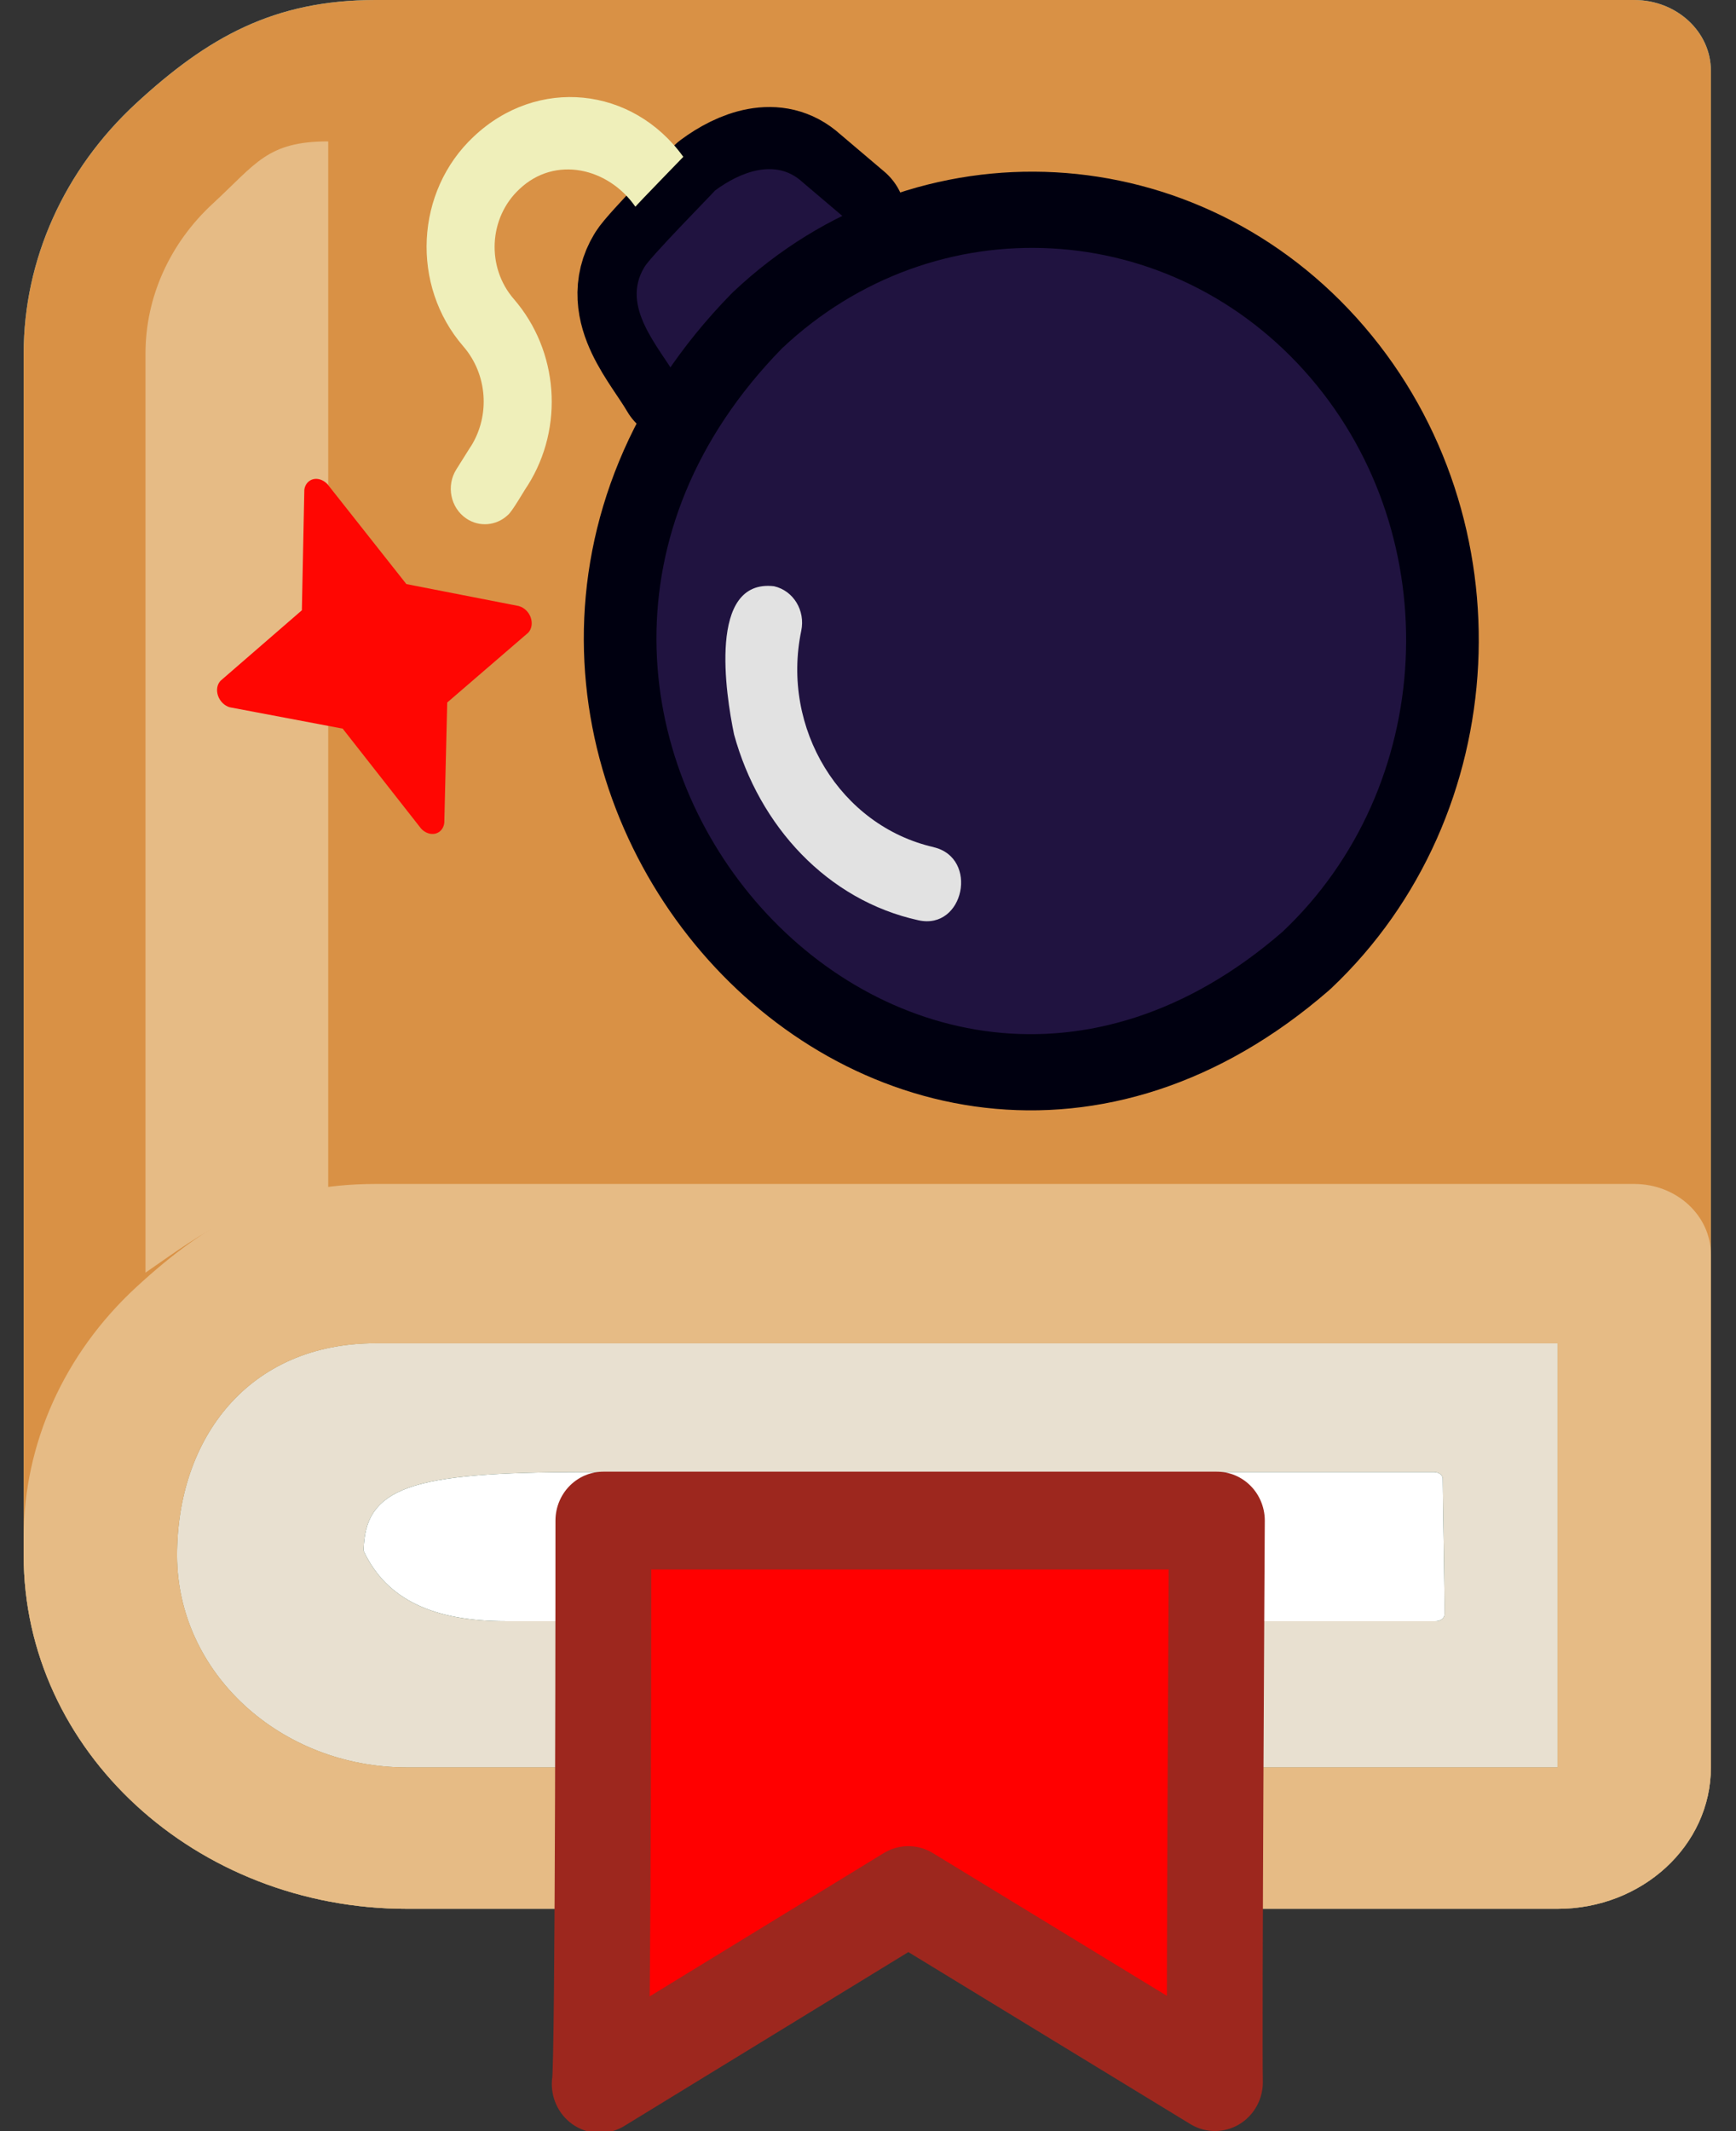 <?xml version="1.0" encoding="UTF-8" standalone="no"?>
<!DOCTYPE svg PUBLIC "-//W3C//DTD SVG 1.1//EN" "http://www.w3.org/Graphics/SVG/1.1/DTD/svg11.dtd">
<svg width="100%" height="100%" viewBox="0 0 110 135" version="1.1" xmlns="http://www.w3.org/2000/svg" xmlns:xlink="http://www.w3.org/1999/xlink" xml:space="preserve" xmlns:serif="http://www.serif.com/" style="fill-rule:evenodd;clip-rule:evenodd;stroke-linejoin:round;stroke-miterlimit:2;">
    <rect x="0" y="0" width="110" height="135" fill="#333333" stroke="none"/>
    <g>
        <g transform="matrix(0.945,0,0,0.727,3.829,31.797)">
            <path d="M110.452,-20.504L109.771,111.89L7.804,110.394L6.197,-19.323L110.452,-20.504Z" style="fill:rgb(232,224,208);"/>
        </g>
        <path d="M1.5,98.526L1.5,22.393C1.5,16.453 4.063,10.76 8.613,6.555C13.169,2.357 17.352,0 23.798,0L103.55,0C106.235,0 108.409,2.004 108.409,4.478L108.409,111.962C108.409,116.91 104.06,120.918 98.69,120.918L84.112,120.918L84.112,111.962L98.69,111.962L98.69,85.091L23.798,85.091C15.749,85.091 11.219,91.109 11.219,98.526C11.219,105.944 17.749,111.962 25.798,111.962L84.112,111.962L84.112,120.918L25.798,120.918C12.386,120.918 1.5,110.887 1.5,98.526Z" style="fill:rgb(105,186,201);"/>
        <path d="M1.5,98.526L1.5,22.393C1.5,16.453 4.063,10.76 8.613,6.555C13.169,2.357 17.352,0 23.798,0L103.55,0C106.235,0 108.409,2.004 108.409,4.478L108.409,111.962C108.409,116.91 104.06,120.918 98.69,120.918L84.112,120.918L84.112,111.962L98.69,111.962L98.69,85.091L23.798,85.091C15.749,85.091 11.219,91.109 11.219,98.526C11.219,105.944 17.749,111.962 25.798,111.962L84.112,111.962L84.112,120.918L25.798,120.918C12.386,120.918 1.5,110.887 1.5,98.526Z" style="fill:rgb(217,145,69);"/>
        <path d="M1.5,98.526L1.5,97.393C1.5,91.453 4.063,85.76 8.613,81.555C13.169,77.357 17.352,75 23.798,75L103.55,75C106.235,75 108.409,77.004 108.409,79.478L108.409,111.962C108.409,116.91 104.06,120.918 98.69,120.918L84.112,120.918L84.112,111.962L98.69,111.962L98.69,85.091L23.798,85.091C15.749,85.091 11.219,91.109 11.219,98.526C11.219,105.944 17.749,111.962 25.798,111.962L84.112,111.962L84.112,120.918L25.798,120.918C12.386,120.918 1.5,110.887 1.5,98.526Z" style="fill:rgb(230,187,133);"/>
        <g transform="matrix(1.328,0,0,1,-29.794,-1)">
            <path d="M90.931,103.27L46.564,103.27C43.278,103.27 41.228,101.998 40.208,99.163C40.305,95.701 41.844,94.676 50.377,94.676L90.849,94.676C90.858,96.495 90.947,101.986 90.931,103.27Z" style="fill:rgb(14,56,33);stroke:rgb(14,56,33);stroke-width:0.85px;"/>
        </g>
        <g transform="matrix(1.328,0,0,1,-29.794,-1)">
            <path d="M90.931,103.27L46.564,103.27C43.278,103.27 41.228,101.998 40.208,99.163C40.305,95.701 41.844,94.676 50.377,94.676L90.849,94.676C90.858,96.495 90.947,101.986 90.931,103.27Z" style="fill:rgb(157,39,30);"/>
        </g>
        <g transform="matrix(1.328,0,0,1,-29.794,-1)">
            <path d="M90.931,103.27L46.564,103.27C43.278,103.27 41.228,101.998 40.208,99.163C40.305,95.701 41.844,94.676 50.377,94.676L90.849,94.676C90.858,96.495 90.947,101.986 90.931,103.27Z" style="fill:white;stroke:white;stroke-width:0.85px;"/>
        </g>
        <g transform="matrix(1,0,0,1.021,-2.145,-5.6)">
            <path d="M40.376,99.828C40.376,99.828 40.383,133.97 40.145,134.785L59.699,123.063L79.13,134.668C79.061,131.739 79.252,99.828 79.252,99.828L40.376,99.828Z" style="fill:rgb(255,0,0);stroke:rgb(157,39,30);stroke-width:6.07px;"/>
        </g>
    </g>
    <g transform="matrix(1,0,0,1,-1,0)">
        <path d="M21.797,8.957L21.797,76.134C16.331,76.134 14.283,77.802 10.219,80.618L10.219,22.392C10.219,18.826 11.756,15.412 14.489,12.893C17.223,10.373 17.928,8.957 21.797,8.957Z" style="fill:rgb(230,187,133);"/>
    </g>
    <g transform="matrix(0.762,0,0,0.799,13.137,2.222)">
        <path d="M42.21,12.33C44.32,10.835 47.291,9.736 49.475,11.646L53.208,14.666C50.317,16.04 47.736,17.825 45.289,19.983C42.854,22.161 40.793,24.547 39.096,27.242C37.556,24.706 34.332,21.555 36.345,18.394C36.817,17.595 42.133,12.453 42.21,12.33Z" style="fill:none;stroke:rgb(0,0,16);stroke-width:9.85px;"/>
        <path d="M42.21,12.33C44.32,10.835 47.291,9.736 49.475,11.646L53.208,14.666C50.317,16.04 47.736,17.825 45.289,19.983C42.854,22.161 40.793,24.547 39.096,27.242C37.556,24.706 34.332,21.555 36.345,18.394C36.817,17.595 42.133,12.453 42.21,12.33Z" style="fill:rgb(32,19,64);"/>
        <g transform="matrix(1.26,0.401,-0.401,1.26,3.828,-24.046)">
            <path d="M29.997,59.469L23.479,55.252L16.323,56.186C15.977,56.2 15.627,56.031 15.411,55.751C15.195,55.469 15.147,55.12 15.292,54.844L18.881,49.269L16.843,42.355L16.84,42.35C16.778,42.032 16.906,41.727 17.175,41.565C17.444,41.403 17.811,41.409 18.124,41.577L24.667,45.779L31.819,44.887L31.821,44.891C32.164,44.874 32.515,45.042 32.731,45.322C32.947,45.604 32.994,45.954 32.853,46.233L29.269,51.766L31.281,58.696C31.343,59.015 31.215,59.319 30.945,59.482C30.676,59.644 30.309,59.637 29.997,59.469Z" style="fill:rgb(255,6,2);"/>
        </g>
        <g transform="matrix(1,0,0,1,-2.271,-2.38)">
            <path d="M37.867,15.989C35.615,12.899 31.189,11.899 28.213,14.602C25.664,16.875 25.461,20.783 27.761,23.311C31.476,27.4 31.957,33.472 28.924,38.068C28.661,38.409 27.616,40.188 27.244,40.446C26.312,41.274 24.9,41.417 23.8,40.704C22.49,39.855 22.121,38.114 22.975,36.817L24.178,34.991L24.186,34.991C25.814,32.521 25.557,29.261 23.56,27.063C19.168,22.229 19.556,14.768 24.423,10.427C29.709,5.664 37.62,6.437 41.851,12.033C41.866,12.022 37.959,15.854 37.867,15.989Z" style="fill:rgb(239,239,186);"/>
        </g>
        <path d="M91.72,27.155C103.189,39.897 102.151,59.624 89.409,71.093C57.587,97.441 18.235,53.694 47.782,24.843C60.525,13.376 80.235,14.393 91.72,27.155Z" style="fill:none;stroke:rgb(0,0,16);stroke-width:12.08px;stroke-linecap:round;"/>
        <path d="M91.72,27.155C103.189,39.897 102.151,59.624 89.409,71.093C57.587,97.441 18.235,53.694 47.782,24.843C60.525,13.376 80.235,14.393 91.72,27.155Z" style="fill:rgb(32,19,64);"/>
        <path d="M60.399,64.388C64.174,65.233 62.929,70.988 59.134,70.181C51.564,68.599 45.885,62.717 43.801,55.449C43.11,52.272 41.602,43.089 47.125,43.697C48.748,44.051 49.737,45.634 49.389,47.226C47.694,54.992 52.634,62.688 60.4,64.383L60.399,64.388Z" style="fill:rgb(226,226,226);"/>
    </g>
</svg>
